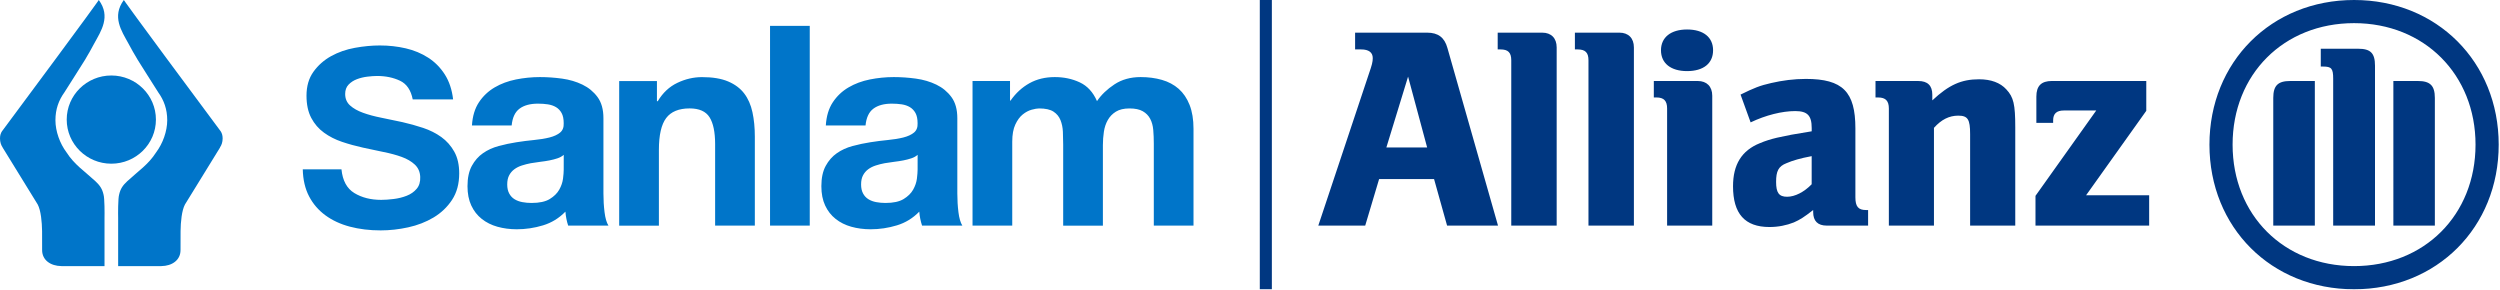 <svg version="1.2" xmlns="http://www.w3.org/2000/svg" viewBox="0 0 1225 142" width="1225" height="142">
	<style>
		.s0 { fill: #003781 } 
		.s1 { fill: #0075c9 } 
	</style>
	<filter id="f0">
		<feFlood flood-color="#ffffff" flood-opacity="1" />
		<feBlend mode="normal" in2="SourceGraphic"/>
		<feComposite in2="SourceAlpha" operator="in" />
	</filter>
	<g filter="url(#f0)">
		<path class="s0" d="m734.03 110.55l-24.79-87.03c-1.42-5.14-4.54-7.52-9.94-7.52h-35.3v8.22h2.97c3.68 0 5.68 1.44 5.68 4.26 0 1.85-0.41 3.4-1.88 7.64l-24.81 74.43h22.99l6.81-22.81h26.93l6.38 22.81zm-34.73-38.29h-19.98l10.64-34.72zm41.23 38.29h22.24v-87.31c0-4.55-2.67-7.24-7.08-7.24h-21.82v8.22h1.42c3.68 0 5.23 1.56 5.23 5.28v81.05zm37.82 0h22.26v-87.31c0-4.55-2.7-7.24-7.09-7.24h-21.82v8.22h1.39c3.7 0 5.26 1.56 5.26 5.28zm53.55-70.86h-21.53v8.06h1.27c3.68 0 5.24 1.69 5.24 5.38v57.42h22.12v-63.65c0-4.53-2.71-7.21-7.1-7.21zm7.51-15.06c0-6.34-4.69-10.18-12.75-10.18-7.93 0-12.78 3.84-12.78 10.18 0 6.41 4.85 10.21 12.78 10.21 8.06 0 12.75-3.8 12.75-10.21zm55.69 85.92h20.27v-7.63h-1c-3.82 0-5.23-1.72-5.23-6.23v-33.76c0-17.99-6.24-24.26-24.26-24.26-5.8 0-11.47 0.74-16.98 2.01-5.56 1.26-8.4 2.4-15.03 5.67l4.93 13.62c7.38-3.55 15.47-5.54 21.83-5.54 5.97 0 8.1 2.13 8.1 8.33v1.58c-9.07 1.43-11.9 2.01-17.02 3.14-2.95 0.7-5.69 1.54-8.37 2.68-8.94 3.59-13.16 10.49-13.16 21.11 0 13.47 5.8 19.97 17.85 19.97 4.39 0 8.37-0.84 11.92-2.24 3.11-1.38 4.95-2.54 9.5-6.09v0.99c-0.01 4.39 2.24 6.65 6.65 6.65zm-7.38-20.26c-3.7 3.83-8.22 6.12-12.04 6.12-3.99 0-5.39-1.96-5.39-7.27 0-5.25 1.11-7.63 5.09-9.18 2.97-1.29 6.8-2.42 12.34-3.45zm77.65 20.26h22.11v-48.18c0-11.22-0.82-14.76-4.37-18.56-2.98-3.28-7.52-4.96-13.35-4.96-8.65 0-14.74 2.68-22.93 10.34v-2.83c0-4.41-2.3-6.66-6.83-6.66h-21v8.06h1.28c3.68 0 5.26 1.69 5.26 5.38v57.41h22.1v-47.91c3.7-4.12 7.51-5.97 11.91-5.97 4.7 0 5.81 1.85 5.81 8.98v44.9zm32.02 0h55.7v-14.88h-30.9l29.49-41.37v-14.62h-46.2c-5.25 0-7.66 2.4-7.66 7.66v12.88h8.22v-1.26c0-3.26 1.7-4.82 5.22-4.82h15.9l-29.77 41.82z"/>
		<path class="s1" d="m221.51 97.92q3.5-5.32 3.5-12.97 0-6.32-2.42-10.64-2.42-4.32-6.34-7.15-3.92-2.82-8.92-4.49-5.01-1.66-10.18-2.83-5.33-1.17-10.34-2.16-5-0.99-8.92-2.41-3.93-1.41-6.34-3.58-2.42-2.17-2.42-5.65 0-2.83 1.66-4.57 1.67-1.75 4.08-2.66 2.42-0.92 5.16-1.25 2.75-0.33 4.74-0.33 6.31 0 11.23 2.33 4.91 2.33 6.23 9.15h19.79q-0.83-7.15-4.07-12.22-3.24-5.07-8.15-8.23-4.91-3.16-10.98-4.57-6.07-1.41-12.72-1.41-5.82 0-12.22 1.16-6.4 1.17-11.64 4.07-5.24 2.91-8.65 7.65-3.41 4.74-3.41 11.72 0 6.49 2.33 10.9 2.33 4.41 6.24 7.23 3.9 2.83 8.81 4.49 4.91 1.66 10.23 2.83 5.16 1.16 10.15 2.16 4.99 0.99 8.9 2.41 3.91 1.42 6.4 3.74 2.49 2.33 2.66 5.99 0.17 3.66-1.75 5.9-1.91 2.25-4.91 3.41-2.99 1.17-6.4 1.58-3.41 0.42-6.07 0.42-7.65 0-13.14-3.33-5.49-3.33-6.32-11.64h-18.96q0.17 7.65 3.08 13.22 2.91 5.58 8 9.31 5.09 3.74 12 5.57 6.92 1.83 15.09 1.83 6.66 0 13.5-1.5 6.84-1.5 12.41-4.82 5.58-3.34 9.08-8.66zm56.9 12.64h19.74q-1.38-2.19-1.92-6.58-0.55-4.38-0.55-9.19v-36.87q0-6.44-2.88-10.35-2.88-3.91-7.4-6.1-4.52-2.19-10-2.95-5.49-0.75-10.83-0.75-5.9 0-11.72 1.16-5.83 1.17-10.49 3.91-4.66 2.74-7.68 7.27-3.01 4.53-3.43 11.38h19.46q0.54-5.76 3.84-8.23 3.29-2.47 9.05-2.47 2.6 0 4.86 0.34 2.26 0.35 3.98 1.37 1.72 1.03 2.74 2.88 1.03 1.85 1.03 5 0.14 3.02-1.78 4.59-1.91 1.57-5.21 2.4-3.29 0.82-7.54 1.23-4.25 0.41-8.63 1.1-4.39 0.68-8.7 1.85-4.32 1.16-7.68 3.5-3.36 2.33-5.48 6.23-2.12 3.9-2.12 9.94 0 5.49 1.85 9.46 1.85 3.98 5.14 6.58 3.29 2.61 7.68 3.84 4.39 1.23 9.46 1.24 6.58 0 12.88-1.92 6.3-1.91 10.97-6.72 0.14 1.78 0.48 3.5 0.33 1.71 0.88 3.36zm-2.19-27.42q0 1.65-0.34 4.39-0.35 2.74-1.85 5.41-1.51 2.67-4.66 4.59-3.15 1.92-8.91 1.92-2.33 0-4.52-0.41-2.19-0.41-3.84-1.44-1.65-1.02-2.6-2.81-0.96-1.78-0.96-4.39 0-2.74 0.96-4.52 0.95-1.78 2.54-2.95 1.57-1.17 3.7-1.85 2.12-0.68 4.32-1.1 2.33-0.4 4.66-0.69 2.33-0.27 4.45-0.68 2.12-0.41 3.98-1.03 1.85-0.62 3.08-1.71c0 0 0 7.27-0.01 7.27zm74.19 27.42h19.46v-43.59q0-6.58-1.17-11.99-1.17-5.42-4.04-9.18-2.88-3.77-7.88-5.89-5.01-2.13-12.82-2.12-6.17 0-12.06 2.81-5.9 2.81-9.59 8.98h-0.41v-9.87h-18.5v70.86h19.46v-37.16q0-10.83 3.56-15.56 3.56-4.73 11.51-4.73 6.99 0 9.74 4.32 2.73 4.32 2.74 13.09zm26.91 0h19.46v-97.87h-19.46zm74.5 0h19.74q-1.37-2.19-1.92-6.58-0.55-4.38-0.55-9.19v-36.87q0-6.44-2.88-10.35-2.88-3.91-7.4-6.1-4.53-2.19-10.01-2.95-5.49-0.75-10.83-0.75-5.9 0-11.72 1.16-5.83 1.17-10.49 3.91-4.67 2.74-7.68 7.27-3.01 4.53-3.43 11.38h19.46q0.55-5.76 3.84-8.23 3.29-2.47 9.05-2.47 2.6 0 4.87 0.34 2.26 0.35 3.98 1.37 1.71 1.03 2.74 2.88 1.02 1.85 1.03 5 0.14 3.02-1.78 4.59-1.92 1.57-5.21 2.4-3.3 0.82-7.54 1.23-4.25 0.41-8.63 1.1-4.39 0.68-8.71 1.85-4.32 1.16-7.67 3.5-3.36 2.33-5.48 6.23-2.13 3.9-2.13 9.94 0 5.49 1.85 9.46 1.85 3.98 5.14 6.58 3.28 2.61 7.68 3.84 4.38 1.23 9.46 1.24 6.58 0 12.88-1.92 6.3-1.91 10.97-6.72 0.13 1.78 0.48 3.5 0.35 1.71 0.89 3.36zm-2.19-27.42q-0.01 1.65-0.34 4.39-0.35 2.74-1.85 5.41-1.51 2.67-4.66 4.59-3.15 1.92-8.91 1.92-2.33 0-4.53-0.41-2.19-0.41-3.84-1.44-1.65-1.02-2.6-2.81-0.96-1.78-0.96-4.39 0-2.74 0.96-4.52 0.95-1.78 2.54-2.95 1.57-1.17 3.7-1.85 2.12-0.69 4.32-1.1 2.33-0.41 4.66-0.69 2.33-0.27 4.45-0.68 2.13-0.41 3.98-1.03 1.85-0.62 3.09-1.71c0 0 0 7.27-0.01 7.27zm135.19 27.42v-47.43q0-6.85-1.92-11.72-1.92-4.86-5.34-7.88-3.43-3.01-8.22-4.39-4.8-1.37-10.42-1.37-7.41 0-12.82 3.56-5.42 3.57-8.57 8.22-2.88-6.59-8.43-9.18-5.55-2.61-12.27-2.6-6.99 0-12.4 3.01-5.41 3.01-9.25 8.5h-0.27v-9.59h-18.37v70.86h19.46v-41.11q0-5.21 1.51-8.43 1.5-3.22 3.63-4.93 2.13-1.71 4.39-2.33 2.27-0.62 3.63-0.62 4.66 0 7.06 1.57 2.4 1.58 3.43 4.18 1.03 2.6 1.17 5.69 0.14 3.08 0.14 6.24v39.75h19.46v-39.48q0-3.3 0.48-6.51 0.48-3.22 1.92-5.75 1.43-2.54 3.98-4.12 2.54-1.57 6.65-1.57 4.11 0 6.51 1.37 2.4 1.37 3.63 3.7 1.24 2.33 1.51 5.48 0.27 3.15 0.27 6.71v40.16h19.45z"/>
		<path fill-rule="evenodd" class="s0" d="m617.3 0h5.91v141.73h-5.91z"/>
		<path class="s0" d="m1224.36 70.88c0-40.53-30.31-70.88-70.86-70.88-40.56 0-70.87 30.35-70.87 70.88 0 40.58 30.31 70.86 70.87 70.86 40.54 0 70.86-30.29 70.86-70.86zm-11.35-0.01c0 34.46-25.07 59.52-59.52 59.52-34.45 0-59.52-25.06-59.52-59.52 0-34.47 25.07-59.53 59.52-59.53 34.45 0 59.52 25.21 59.52 59.53zm-99.11 39.69h20.37v-70.87h-12.06c-5.97 0-8.31 2.19-8.31 8.31zm29.36 0h20.49v-78.35c0-6.23-2.21-8.33-8.27-8.33h-18.3v8.73h1.09c4.18 0 4.99 0.94 4.99 5.97zm29.49 0h20.33v-62.56c0-6.11-2.36-8.31-8.32-8.31h-12.01z"/>
		<g>
			<path class="s1" d="m46.24 21.18c3.26-5.97 8.15-13.03 2.17-21.18 0 0-1.62 2.71-47.26 64.09l-0.15 0.18c-0.63 0.94-1 2.07-1 3.47v0.11c0 1.71 0.47 3.19 1.3 4.42l-0.02 0.01 17.19 27.91c1.58 2.99 2.08 8.56 2.15 13.03 0.03 2 0.02 6.63 0.02 9.36 0.01 4.89 4.16 7.75 9.47 7.81h21.1v-23.78c0.05-1.63 0.07-9.53-0.49-11.3-0.62-2.78-1.83-4.52-3.99-6.53-5.38-4.96-10.33-8.15-14.14-14.12-3.26-4.34-5.43-10.33-5.43-15.76 0-5.43 1.63-9.77 4.35-13.57 3.54-5.66 7.25-11.32 10.32-16.31l-0.01-0.02c1.45-2.41 2.91-4.96 4.42-7.82z"/>
			<path class="s1" d="m54.55 36.99c-12.08 0-21.86 9.68-21.86 21.61 0 11.93 9.78 21.61 21.86 21.61 12.07 0 21.85-9.68 21.85-21.61 0-11.93-9.79-21.61-21.85-21.61z"/>
			<path class="s1" d="m107.78 72.26c0.83-1.22 1.31-2.7 1.31-4.42v-0.11c0-1.39-0.37-2.52-0.99-3.47l-0.15-0.18c-45.65-61.37-47.27-64.08-47.27-64.08-5.98 8.14-1.09 15.21 2.17 21.18 1.52 2.86 2.97 5.41 4.44 7.82l-0.01 0.02c3.06 5 6.78 10.65 10.31 16.31 2.71 3.79 4.35 8.14 4.35 13.57 0 5.43-2.18 11.41-5.44 15.76-3.81 5.97-8.76 9.16-14.13 14.12-2.17 2.01-3.37 3.75-3.99 6.53-0.57 1.77-0.54 9.67-0.49 11.3v23.78h21.1c5.3-0.05 9.46-2.92 9.46-7.81h0.01c-0.01-2.73-0.01-7.36 0.02-9.36 0.06-4.47 0.56-10.04 2.15-13.03l17.19-27.91z"/>
		</g>
	</g>
</svg>